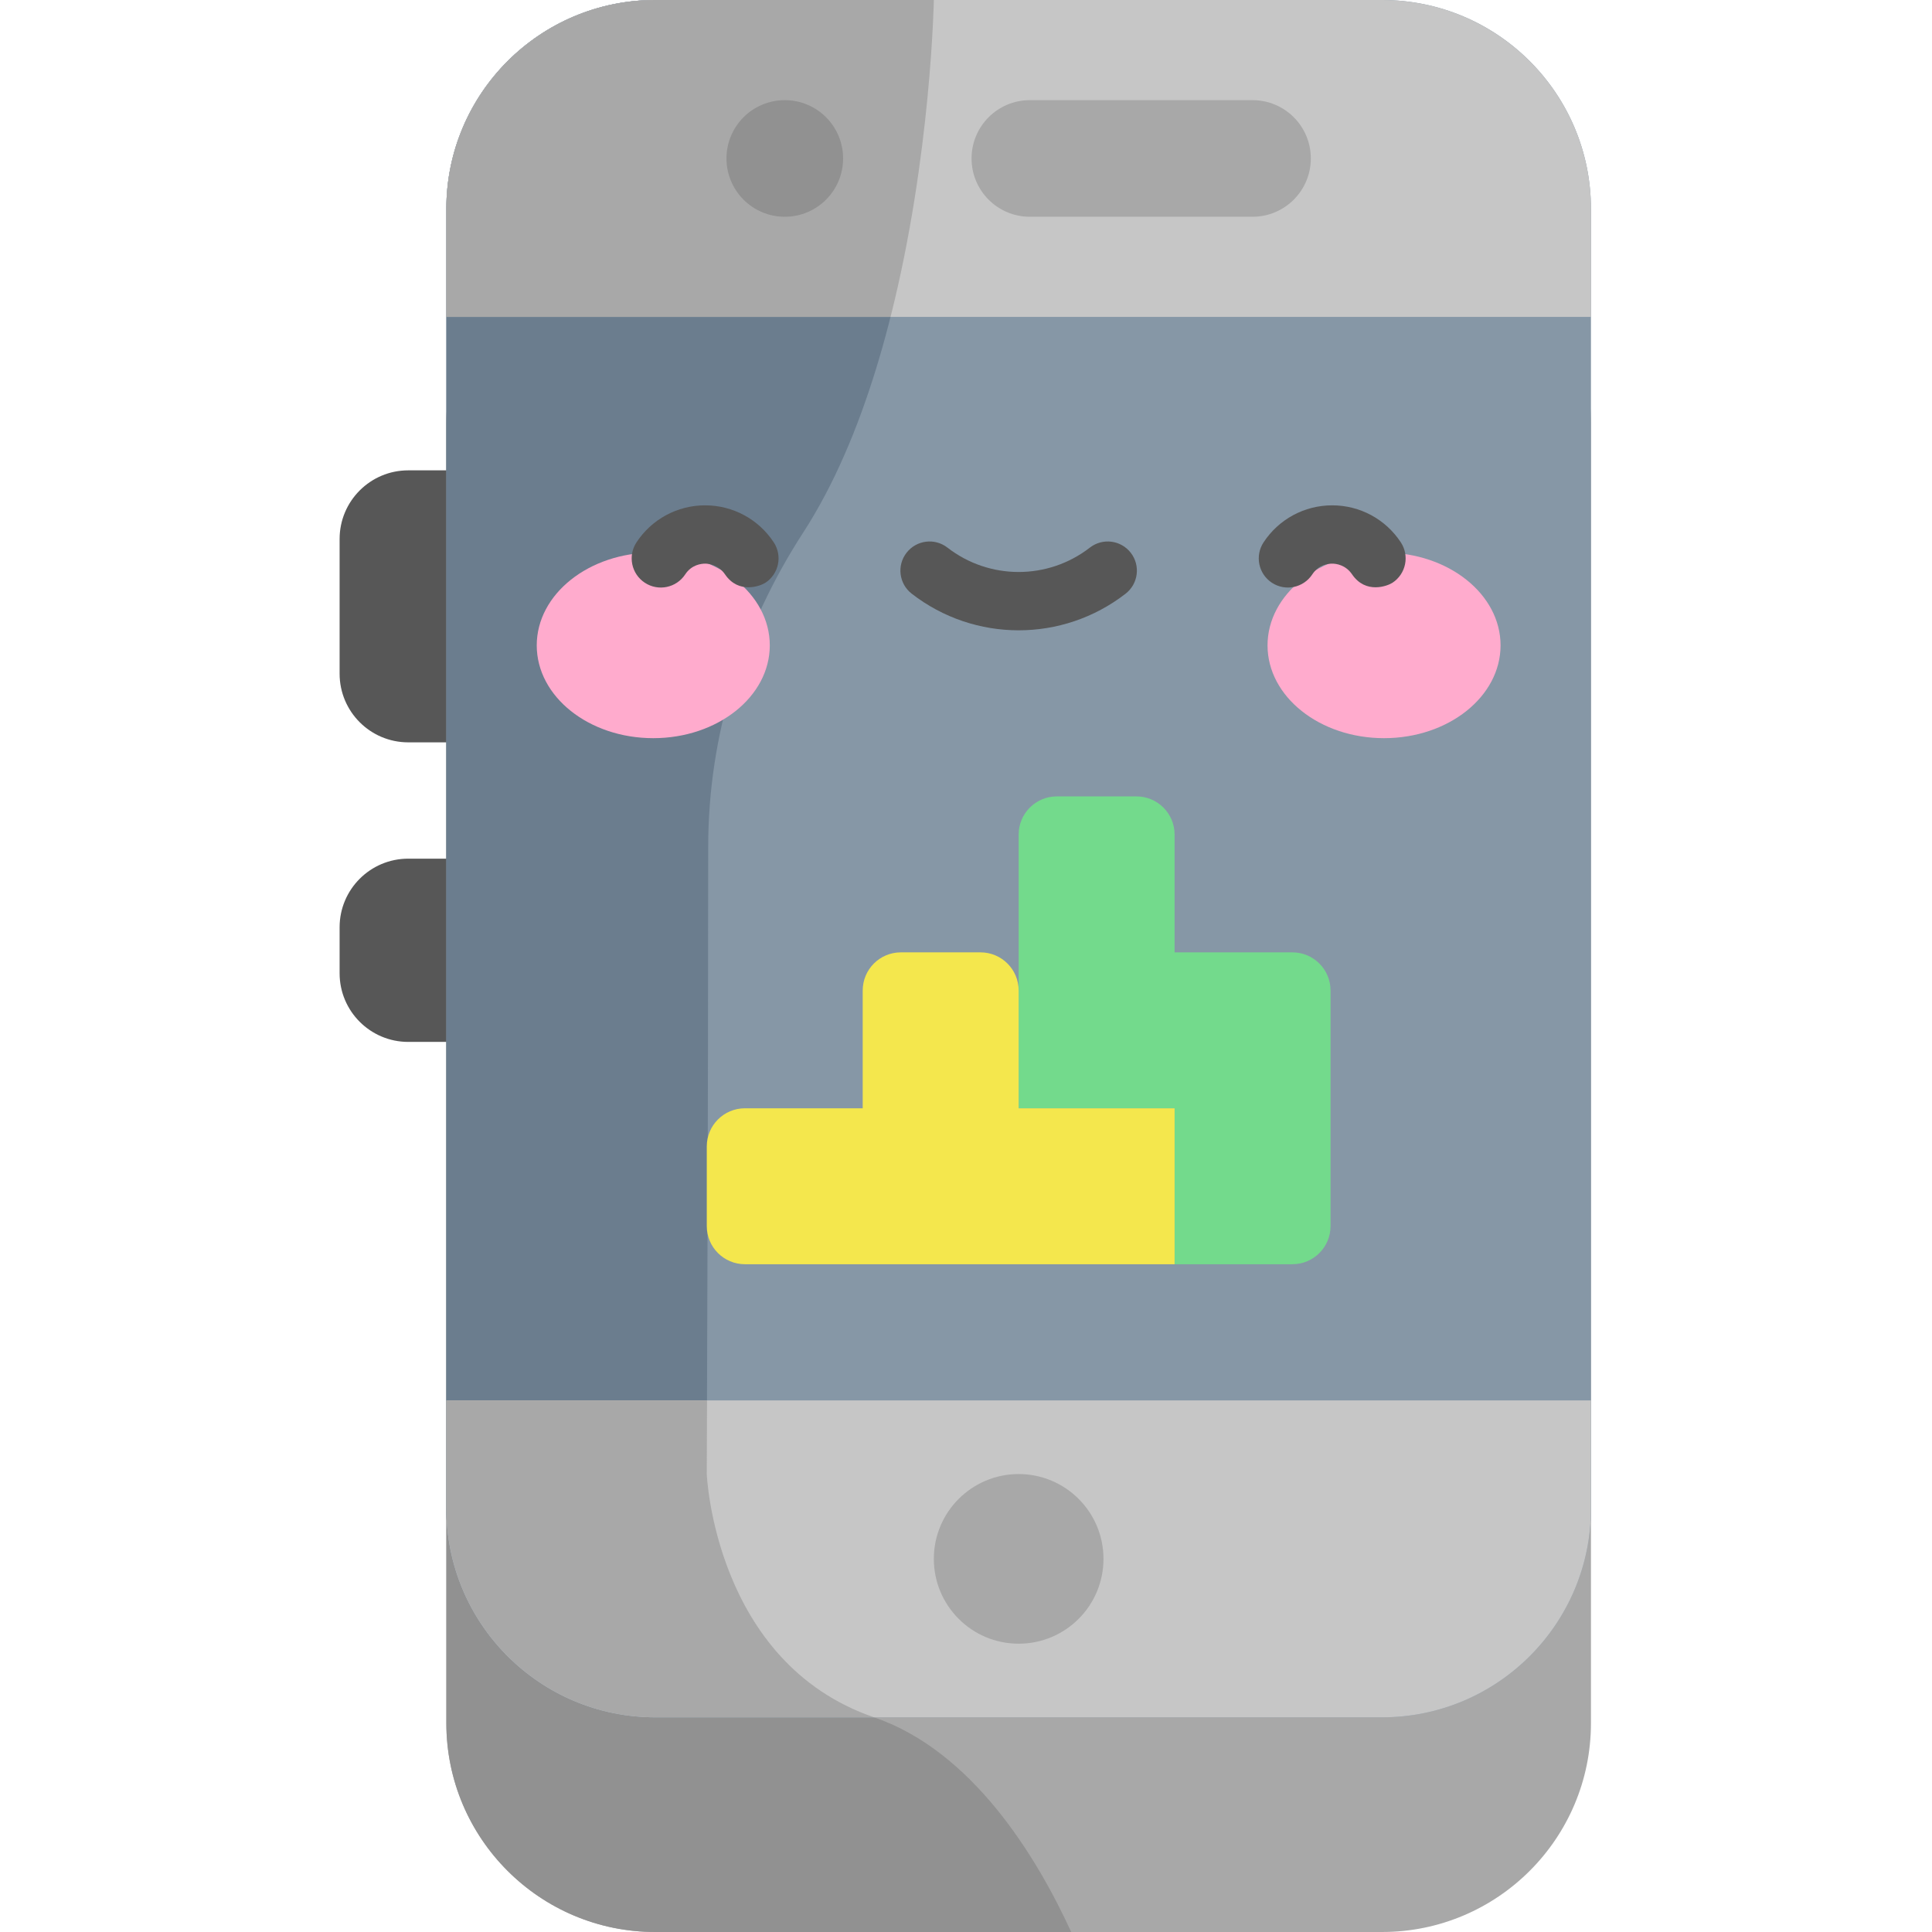 <svg height="512pt" viewBox="-90 0 512 512" width="512pt" xmlns="http://www.w3.org/2000/svg"><path d="m276.258 512h-192.605c-30.578 0-55.367-24.789-55.367-55.363v-344.383c0-30.578 24.789-55.363 55.367-55.363h192.605c30.578 0 55.363 24.789 55.363 55.363v344.383c0 30.574-24.789 55.363-55.363 55.363zm0 0" fill="#a8a8a8"/><path d="m122.871 141.109c15.504-23.91 24.074-56.426 28.809-84.223h-68.027c-30.578 0-55.367 24.789-55.367 55.367v344.379c0 30.578 24.789 55.367 55.367 55.367h110.227c-9.246-20.145-26.242-47.977-52.238-56.891-42.305-14.508-44.34-64.469-44.34-64.469s.387-99.965.383-166.219c-.004-29.648 9.059-58.434 25.188-83.312zm0 0" fill="#919191"/><path d="m56.574 196.73h-38.383c-10.047 0-18.191-8.145-18.191-18.191v-35.703c0-10.043 8.145-18.188 18.191-18.188h38.383zm0 0" fill="#575757"/><path d="m54.746 276.117h-36.555c-10.047 0-18.191-8.145-18.191-18.191v-12.18c0-10.047 8.145-18.191 18.191-18.191h36.555zm0 0" fill="#575757"/><path d="m276.258 455.109h-192.605c-30.578 0-55.367-24.789-55.367-55.363v-344.383c0-30.574 24.789-55.363 55.367-55.363h192.605c30.578 0 55.363 24.789 55.363 55.363v344.383c0 30.578-24.789 55.363-55.363 55.363zm0 0" fill="#8697a6"/><path d="m122.871 141.109c33.055-50.988 34.605-141.109 34.605-141.109h-73.824c-30.578 0-55.367 24.789-55.367 55.363v344.383c0 30.578 24.789 55.363 55.367 55.363h57.988c-42.309-14.504-44.344-64.469-44.344-64.469s.391-99.965.383-166.215c0-29.652 9.062-58.438 25.191-83.316zm0 0" fill="#6b7d8e"/><path d="m276.258 0h-192.605c-30.578 0-55.367 24.789-55.367 55.363v28.621h303.336v-28.621c0-30.574-24.789-55.363-55.363-55.363zm0 0" fill="#c6c6c6"/><path d="m28.285 55.363v28.621h117.723c10.758-42.566 11.469-83.984 11.469-83.984h-73.824c-30.578 0-55.367 24.789-55.367 55.363zm0 0" fill="#a8a8a8"/><path d="m276.258 455.109h-192.605c-30.578 0-55.367-24.789-55.367-55.363v-28.617h303.336v28.617c0 30.578-24.789 55.363-55.363 55.363zm0 0" fill="#c6c6c6"/><path d="m28.285 371.129v28.617c0 30.578 24.789 55.363 55.367 55.363h57.988c-42.305-14.504-44.34-64.469-44.34-64.469s.027-7.41.07-19.516h-69.086zm0 0" fill="#a8a8a8"/><path d="m133.43 41.992c0 8.535-6.918 15.453-15.453 15.453-8.535 0-15.453-6.918-15.453-15.453 0-8.535 6.918-15.453 15.453-15.453 8.535 0 15.453 6.918 15.453 15.453zm0 0" fill="#919191"/><path d="m241.93 57.445h-59.004c-8.535 0-15.453-6.922-15.453-15.453 0-8.535 6.918-15.453 15.453-15.453h59.004c8.535 0 15.453 6.918 15.453 15.453 0 8.531-6.918 15.453-15.453 15.453zm0 0" fill="#a8a8a8"/><path d="m202.434 413.117c0 12.418-10.066 22.48-22.48 22.48s-22.477-10.062-22.477-22.48c0-12.414 10.062-22.477 22.477-22.477s22.48 10.062 22.48 22.477zm0 0" fill="#a8a8a8"/><path d="m221.281 252.383v-31.219c0-5.582-4.527-10.109-10.109-10.109h-21.109c-5.582 0-10.109 4.527-10.109 10.109v72.543h41.328v41.328h31.215c5.586 0 10.113-4.527 10.113-10.109v-62.434c0-5.582-4.527-10.109-10.113-10.109zm0 0" fill="#73da8c"/><path d="m179.953 293.707v-31.215c0-5.586-4.527-10.109-10.109-10.109h-21.105c-5.586 0-10.113 4.523-10.113 10.109v31.215h-31.215c-5.582 0-10.109 4.527-10.109 10.109v21.109c0 5.582 4.527 10.109 10.109 10.109h113.871v-41.328zm0 0" fill="#f4e74d"/><path d="m114 171.031c0-13.578-13.824-24.59-30.879-24.59-17.055 0-30.879 11.012-30.879 24.59 0 13.582 13.824 24.59 30.879 24.59 17.055 0 30.879-11.008 30.879-24.59zm0 0" fill="#ffabcd"/><path d="m307.664 171.031c0-13.578-13.824-24.59-30.879-24.59-17.051 0-30.875 11.012-30.875 24.59 0 13.582 13.824 24.59 30.875 24.59 17.055 0 30.879-11.008 30.879-24.59zm0 0" fill="#ffabcd"/><g fill="#575757"><path d="m179.953 167.039c-10 0-20-3.234-28.344-9.707-3.371-2.617-3.984-7.469-1.367-10.84 2.613-3.375 7.469-3.988 10.84-1.371 11.109 8.617 26.633 8.617 37.746 0 3.371-2.613 8.223-2.004 10.84 1.371 2.613 3.371 2 8.223-1.371 10.84-8.344 6.473-18.344 9.707-28.344 9.707zm0 0"/><path d="m102.141 152.219c-1.73-2.543-4.254-2.848-5.277-2.848-1.023 0-3.59.277-5.277 2.848-2.344 3.566-7.133 4.559-10.699 2.215-3.566-2.34-4.559-7.133-2.215-10.699 4.035-6.145 10.836-9.816 18.191-9.816s14.156 3.672 18.195 9.816c2.34 3.566 1.348 8.359-2.219 10.699-1.309.859-7.09 3.086-10.699-2.215zm0 0"/><path d="m268.32 152.219c-1.73-2.543-4.25-2.848-5.277-2.848-1.023 0-3.586.277-5.273 2.848-2.344 3.566-7.137 4.559-10.703 2.215-3.566-2.34-4.555-7.133-2.215-10.699 4.039-6.145 10.84-9.816 18.195-9.816 7.352 0 14.152 3.672 18.191 9.816 2.344 3.566 1.352 8.359-2.215 10.699-1.309.859-7.09 3.086-10.703-2.215zm0 0"/></g></svg>